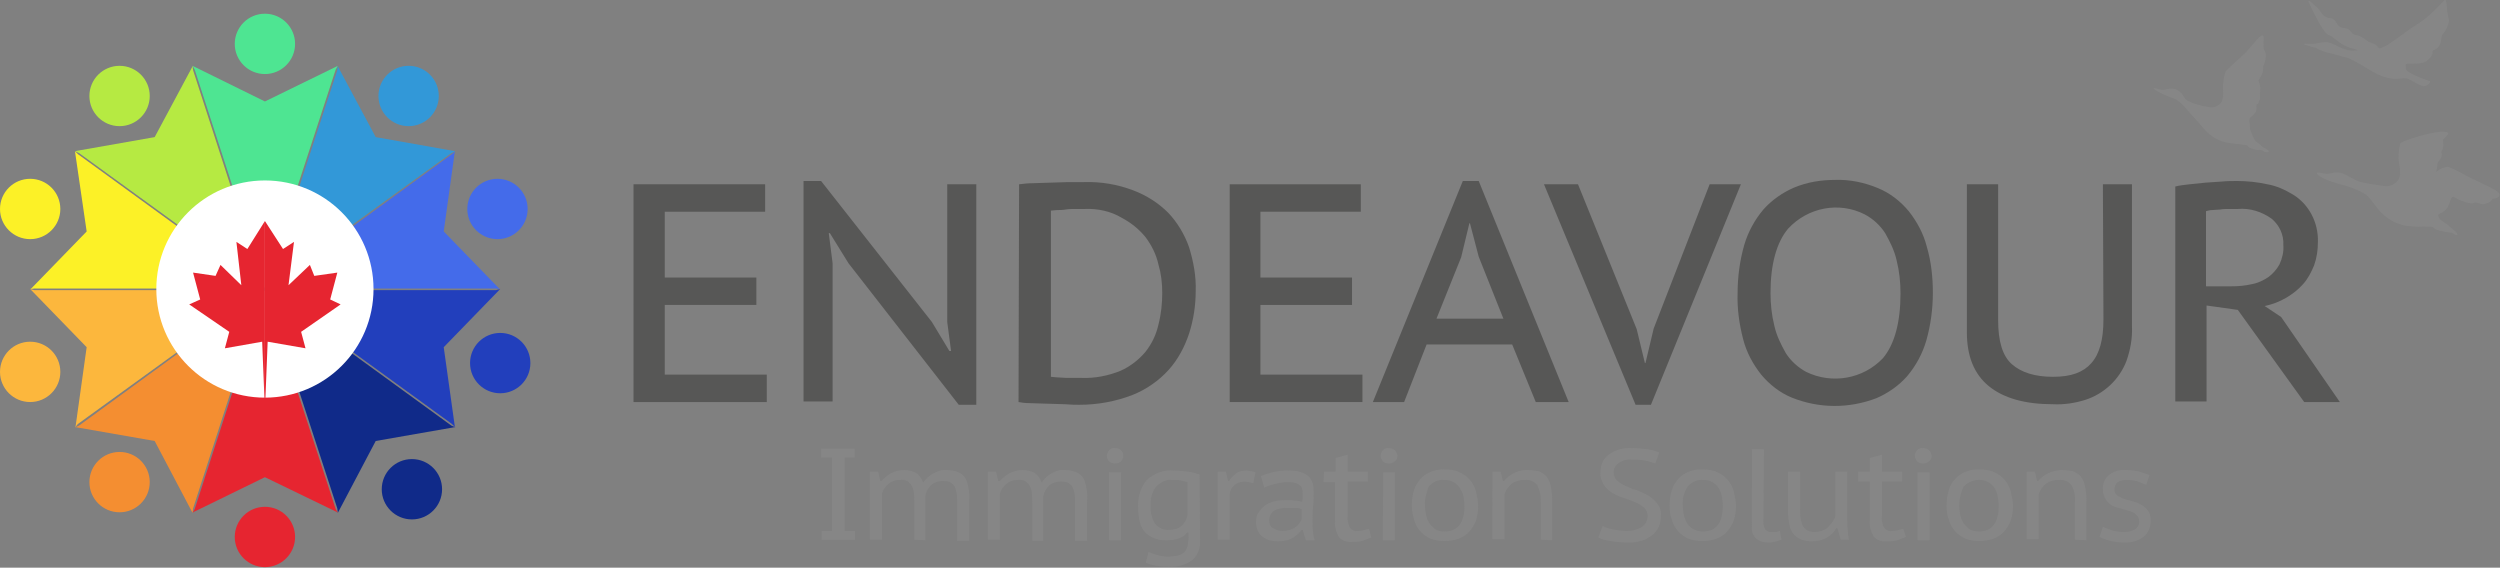 <?xml version="1.0" encoding="UTF-8"?> <!-- Generator: Adobe Illustrator 23.0.1, SVG Export Plug-In . SVG Version: 6.00 Build 0) --> <svg xmlns="http://www.w3.org/2000/svg" xmlns:xlink="http://www.w3.org/1999/xlink" id="Capa_1" x="0px" y="0px" viewBox="0 0 455.8 103.5" style="enable-background:new 0 0 455.8 103.5;" xml:space="preserve"><rect x="0" y="0" width="455.8" height="103.5" fill="#808080" stroke="none"/> <style type="text/css"> .st0{fill:#B6EA42;} .st1{fill:#FCB73D;} .st2{fill:#FCF127;} .st3{fill:#F48E31;} .st4{fill:#E62530;} .st5{fill:#4EE592;} .st6{fill:#3298D8;} .st7{fill:#93D2F4;} .st8{fill:#102A89;} .st9{fill:#223FBC;} .st10{fill:#446BEA;} .st11{fill:#FFFFFF;} .st12{fill:#575756;} .st13{fill:#868686;} </style> <title>Logo</title> <g id="Capa_1-2"> <polygon class="st0" points="14.4,27.9 13.7,27.6 14,27.5 28.2,25 35,12.3 35.1,12 35.2,12.8 35.2,12.8 48,52.3 14.4,27.9 "></polygon> <polygon class="st1" points="47.9,52.9 14.2,77.3 14.2,77.3 13.7,77.9 13.8,77.6 15.8,63.3 5.8,53 5.5,52.7 6.3,52.9 "></polygon> <polygon class="st2" points="47.9,52.6 6.3,52.6 5.5,52.7 5.7,52.6 15.8,42.2 13.7,27.8 13.7,27.6 14.2,28.1 14.2,28.1 "></polygon> <polygon class="st3" points="48,53.1 35.2,92.7 35.1,93.5 35,93.3 28.2,80.4 13.9,77.9 13.7,77.9 14.4,77.6 14.4,77.6 "></polygon> <polygon class="st4" points="61.6,93.5 61.3,93.3 48.3,87 35.4,93.3 35.1,93.5 35.5,92.8 35.5,92.8 48.3,53.2 61.2,92.8 61.2,92.8 "></polygon> <polygon class="st5" points="61.6,12 61.2,12.7 61.2,12.7 48.3,52.2 35.5,12.7 35.5,12.7 35.1,12 35.3,12.1 48.3,18.5 61.4,12.1 "></polygon> <polygon class="st6" points="83,27.6 82.3,27.9 82.3,27.9 48.6,52.3 61.5,12.8 61.5,12.8 61.6,12 61.7,12.3 68.5,25 82.6,27.5 "></polygon> <polygon class="st7" points="48.5,52.8 48.6,53.1 48.3,52.9 48,53.1 48.2,52.8 47.9,52.6 48.2,52.6 48.3,52.2 48.5,52.6 48.8,52.6 "></polygon> <polygon class="st8" points="83,77.9 82.8,77.9 68.5,80.4 61.7,93.3 61.6,93.5 61.5,92.7 61.5,92.7 48.6,53.1 82.3,77.6 82.3,77.6 "></polygon> <polygon class="st9" points="90.9,53 80.9,63.3 82.9,77.6 83,77.9 82.4,77.3 82.4,77.3 48.8,52.9 90.4,52.9 91.2,52.7 "></polygon> <polygon class="st10" points="91.2,52.7 90.4,52.6 48.8,52.6 82.4,28.1 82.4,28.1 83,27.6 82.9,27.8 80.9,42.2 91,52.6 "></polygon> <polygon class="st11" points="48.5,52.8 48.6,53.1 48.3,52.9 48,53.1 48.2,52.8 47.9,52.6 48.2,52.6 48.3,52.2 48.5,52.6 48.8,52.6 "></polygon> <circle class="st5" cx="48.3" cy="8" r="5.5"></circle> <circle class="st4" cx="48.3" cy="97.9" r="5.5"></circle> <circle class="st3" cx="21.8" cy="87.9" r="5.5"></circle> <circle class="st1" cx="5.5" cy="67.8" r="5.5"></circle> <circle class="st0" cx="21.8" cy="17.5" r="5.5"></circle> <circle class="st2" cx="5.5" cy="38.1" r="5.5"></circle> <circle class="st8" cx="75.1" cy="89.2" r="5.5"></circle> <circle class="st9" cx="91.2" cy="66.2" r="5.5"></circle> <circle class="st6" cx="74.5" cy="17.5" r="5.5"></circle> <circle class="st10" cx="90.7" cy="38.1" r="5.5"></circle> <circle class="st11" cx="48.3" cy="52.7" r="19.8"></circle> <path class="st7" d="M48.5,52.6l-0.1-0.3l-0.1,0.3l-0.1,0.2L48,53.1l0.3-0.2l0.2-0.1l0.3-0.2H48.5z"></path> <path class="st7" d="M48.8,52.6h-0.9l0.3,0.2l0.2,0.1l0.3,0.2l-0.1-0.3L48.8,52.6z"></path> <path class="st7" d="M48.5,52.8l-0.1-0.2l-0.1-0.3l-0.1,0.3l-0.1,0.2L48,53.1l0.3-0.2l0.3,0.2L48.5,52.8z"></path> <path class="st7" d="M48.5,52.8l-0.1-0.2l-0.1-0.3l-0.1,0.3h-0.4l0.3,0.2l0.2,0.1l0.3,0.2L48.5,52.8z"></path> <path class="st7" d="M47.9,52.6l0.3,0.2L48,53.1l0.3-0.2l0.2-0.1l0.3-0.2H47.9z"></path> <polygon class="st4" points="48.3,74.9 48.3,40.3 51.6,45.4 53.6,44.1 52.6,52 56.5,48.3 57.3,50.3 61.5,49.7 60.2,54.6 62.1,55.5 54.9,60.5 55.7,63.5 48.8,62.3 "></polygon> <polygon class="st4" points="48.3,74.9 48.3,40.3 45.1,45.4 43.1,44.1 44,52 40.2,48.3 39.3,50.3 35.2,49.7 36.5,54.6 34.5,55.5 41.8,60.5 41,63.5 47.8,62.3 "></polygon> <g> <path class="st12" d="M115.5,33.6h24v5h-18.3v12h16.7v5h-16.7v12.7h18.6v5h-24.3V33.6z"></path> <path class="st12" d="M154.7,48l-3.4-5.5h-0.2l0.7,5.5v25.2h-5.3V33h3.2l20.2,25.7l3.2,5.3h0.3l-0.7-5.3V33.6h5.3v40.2h-3.2 L154.7,48z"></path> <path class="st12" d="M185.8,33.6c0.8-0.1,1.6-0.2,2.6-0.2s2-0.1,3.1-0.1l3.2-0.1h2.9c3.1-0.1,6.1,0.4,9,1.5 c2.4,0.9,4.6,2.3,6.4,4.1c1.7,1.8,3,4,3.8,6.3c0.8,2.6,1.3,5.3,1.2,8c0,2.6-0.4,5.2-1.2,7.7c-0.8,2.4-2,4.7-3.7,6.6 c-1.8,2-4.1,3.6-6.6,4.6c-3.1,1.2-6.4,1.8-9.7,1.8c-0.7,0-1.5,0-2.6-0.1l-3.3-0.1c-1.1,0-2.2-0.1-3.1-0.1s-1.6-0.1-2.1-0.2 L185.8,33.6z M197.8,38.1h-1.7c-0.6,0-1.2,0-1.8,0.1s-1.1,0.1-1.6,0.1l-1.1,0.1v30.3c0.4,0,0.7,0.1,1.1,0.1l1.7,0.1h1.7h1.1 c2.4,0.1,4.9-0.4,7.1-1.3c1.8-0.8,3.3-2,4.5-3.4c1.2-1.5,2-3.2,2.4-5c0.5-1.9,0.7-3.9,0.7-5.8c0-1.8-0.2-3.5-0.7-5.2 c-0.4-1.8-1.2-3.4-2.3-4.9c-1.2-1.5-2.7-2.7-4.4-3.6C202.5,38.5,200.1,38,197.8,38.1L197.8,38.1z"></path> <path class="st12" d="M224.1,33.6h24v5h-18.3v12h16.7v5h-16.7v12.7h18.6v5h-24.2V33.6z"></path> <path class="st12" d="M275.7,62.8h-15.6L256,73.3h-5.7L266.7,33h2.9L286,73.3h-6L275.7,62.8z M261.9,58.1h12.2l-4.5-11.3l-1.6-6.1 h-0.1l-1.5,6.2L261.9,58.1z"></path> <path class="st12" d="M298.4,60l1.5,6.2h0.1l1.5-6.3l10.2-26.3h5.7L301,73.8h-2.8l-16.7-40.2h6.2L298.4,60z"></path> <path class="st12" d="M316.8,53.4c0-2.9,0.4-5.9,1.2-8.7c0.7-2.4,1.9-4.6,3.5-6.5c1.5-1.7,3.5-3.1,5.6-4c2.4-1,4.9-1.4,7.5-1.4 c2.7-0.1,5.4,0.5,7.8,1.5c2.2,0.9,4.1,2.4,5.6,4.2c1.5,1.9,2.7,4.1,3.3,6.5c0.8,2.7,1.1,5.6,1.1,8.4c0,2.9-0.4,5.9-1.2,8.7 c-0.7,2.4-1.9,4.6-3.5,6.5c-1.5,1.7-3.5,3.1-5.6,4c-5,1.9-10.4,1.9-15.4-0.1c-2.2-0.9-4.1-2.4-5.6-4.2c-1.5-1.9-2.7-4.1-3.3-6.5 C317.1,59.1,316.7,56.3,316.8,53.4z M322.8,53.4c0,2,0.2,4,0.7,6c0.4,1.8,1.2,3.4,2.1,5c0.9,1.4,2.2,2.6,3.7,3.4 c4.7,2.3,10.4,1.3,14-2.5c2.1-2.5,3.2-6.5,3.2-11.8c0-2-0.2-4-0.7-6c-0.4-1.8-1.2-3.4-2.1-5c-0.9-1.4-2.2-2.6-3.7-3.4 c-4.7-2.4-10.4-1.3-14,2.6C323.9,44.2,322.8,48.2,322.8,53.4L322.8,53.4z"></path> <path class="st12" d="M383.4,33.6h5.3v25.9c0.1,2.2-0.3,4.3-1,6.3c-1.3,3.4-4.1,6-7.5,7.1c-1.9,0.6-3.9,0.9-5.9,0.8 c-5.1,0-9-1.1-11.7-3.3c-2.7-2.2-4-5.5-4-9.8v-27h5.7v24.8c0,3.8,0.8,6.5,2.5,8s4.2,2.3,7.5,2.3s5.5-0.8,7-2.5s2.2-4.3,2.2-8 L383.4,33.6z"></path> <path class="st12" d="M396.6,34c0.8-0.2,1.7-0.3,2.6-0.4s1.9-0.2,2.9-0.3s2-0.1,3-0.2s1.9-0.1,2.8-0.1c1.8,0,3.7,0.2,5.5,0.6 c1.7,0.3,3.2,1,4.7,1.9c2.9,1.8,4.6,5.1,4.5,8.6c0,1.5-0.2,2.9-0.7,4.3c-0.5,1.2-1.1,2.4-2,3.4c-0.9,1-1.9,1.8-3.1,2.5 c-1.2,0.7-2.5,1.2-3.9,1.5l3,2l10.7,15.5h-6.5L408,56.5l-5.7-0.8v17.5h-5.7L396.6,34z M408,38.1h-1.6c-0.5,0-1.1,0-1.6,0.1 l-1.5,0.1c-0.4,0-0.7,0.1-1.1,0.2v13.7h4.6c1.3,0,2.5-0.1,3.8-0.4c1.1-0.2,2.1-0.7,3-1.3c0.8-0.6,1.5-1.4,2-2.3 c0.5-1.1,0.8-2.3,0.7-3.5c0.1-1.9-0.7-3.6-2.1-4.8C412.4,38.6,410.2,37.9,408,38.1z"></path> </g> <g> <path class="st13" d="M151.6,83.4h-1.9v-1.6h6.1v1.6H154v13.4h1.9v1.6h-6.1v-1.6h1.9V83.4z"></path> <path class="st13" d="M166.7,98.4v-6.8c0-0.6,0-1.2-0.1-1.8c0-0.4-0.2-0.9-0.4-1.3c-0.2-0.3-0.5-0.6-0.8-0.8 c-0.4-0.2-0.9-0.3-1.3-0.2c-0.8,0-1.5,0.2-2.1,0.7c-0.6,0.5-1,1.1-1.2,1.8v8.4h-2.2V86h1.5l0.4,1.7h0.2c0.5-0.6,1.1-1,1.7-1.4 c0.8-0.4,1.6-0.6,2.5-0.6c0.7,0,1.5,0.2,2.1,0.5c0.6,0.4,1.1,1.1,1.3,1.8c0.5-0.7,1.1-1.3,1.9-1.7c0.7-0.4,1.6-0.7,2.4-0.6 c0.7,0,1.3,0.1,1.9,0.3c0.5,0.2,1,0.5,1.3,0.9c0.4,0.5,0.6,1.1,0.7,1.7c0.2,0.9,0.3,1.8,0.2,2.8v7.2h-2.2v-7.2 c0-0.5,0-1.1-0.1-1.6c-0.1-0.4-0.2-0.8-0.4-1.2c-0.2-0.3-0.5-0.5-0.8-0.7c-0.4-0.2-0.9-0.2-1.3-0.2c-0.8,0-1.5,0.2-2.1,0.7 c-0.6,0.6-1,1.3-1.1,2.1v8L166.7,98.4z"></path> <path class="st13" d="M188.2,98.4v-6.8c0-0.6,0-1.2-0.1-1.8c0-0.4-0.2-0.9-0.4-1.3c-0.2-0.3-0.5-0.6-0.8-0.8 c-0.4-0.2-0.9-0.3-1.3-0.2c-0.8,0-1.5,0.2-2.1,0.7c-0.6,0.5-1,1.1-1.2,1.8v8.4h-2.2V86h1.5l0.4,1.7h0.3c0.5-0.6,1.1-1,1.7-1.4 c0.8-0.4,1.6-0.6,2.5-0.6c0.7,0,1.5,0.2,2.1,0.5c0.6,0.4,1.1,1.1,1.3,1.8c0.5-0.7,1.1-1.3,1.8-1.7c0.7-0.4,1.6-0.7,2.4-0.6 c0.7,0,1.3,0.1,1.9,0.3c0.5,0.2,1,0.5,1.3,0.9c0.4,0.5,0.6,1.1,0.7,1.7c0.2,0.9,0.3,1.8,0.2,2.8v7.2h-2.2v-7.1 c0-0.5,0-1.1-0.1-1.6c-0.1-0.4-0.2-0.8-0.4-1.2c-0.2-0.3-0.5-0.5-0.8-0.7c-0.4-0.2-0.9-0.2-1.3-0.2c-0.8,0-1.5,0.2-2.1,0.7 c-0.6,0.6-1,1.3-1.1,2.1v8H188.2z"></path> <path class="st13" d="M201.8,83.1c0-0.4,0.2-0.7,0.4-1c0.3-0.3,0.7-0.5,1.1-0.4c0.4,0,0.8,0.1,1.1,0.4c0.3,0.3,0.4,0.6,0.4,1 c0,0.4-0.2,0.8-0.4,1c-0.3,0.3-0.7,0.4-1.1,0.4c-0.4,0-0.8-0.1-1.1-0.4C201.9,83.8,201.8,83.4,201.8,83.1z M202.2,86.1h2.2v12.4 h-2.2V86.1z"></path> <path class="st13" d="M218.8,98.5c0.1,1.4-0.4,2.7-1.4,3.6c-1.2,0.9-2.7,1.3-4.2,1.2c-0.9,0-1.7,0-2.6-0.2 c-0.6-0.1-1.2-0.3-1.7-0.5l0.5-2c0.2,0.1,0.4,0.2,0.7,0.3s0.6,0.2,0.9,0.3c0.3,0.1,0.6,0.1,0.9,0.2c0.3,0,0.6,0.1,0.9,0.1 c0.6,0,1.3-0.1,1.9-0.2c0.4-0.1,0.9-0.3,1.2-0.6c0.3-0.3,0.5-0.7,0.6-1.1c0.1-0.5,0.2-1,0.2-1.6v-0.9h-0.3c-0.3,0.5-0.8,0.8-1.3,1 c-0.7,0.3-1.5,0.4-2.3,0.4c-1.5,0.1-2.9-0.4-4-1.4c-0.9-1-1.3-2.5-1.3-4.7c-0.1-1.8,0.5-3.6,1.6-4.9c1.3-1.2,3.1-1.9,4.9-1.7 c0.9,0,1.8,0.1,2.7,0.2c0.7,0.1,1.3,0.3,2,0.5L218.8,98.5z M213.2,96.6c0.8,0,1.6-0.2,2.2-0.7c0.6-0.5,0.9-1.2,1.1-1.9v-6.1 c-0.4-0.1-0.8-0.2-1.2-0.3c-0.5-0.1-1.1-0.1-1.6-0.1c-1.1-0.1-2.1,0.4-2.9,1.2c-0.8,1-1.1,2.3-1,3.6c-0.1,1.1,0.2,2.2,0.8,3.2 C211.3,96.3,212.2,96.7,213.2,96.6L213.2,96.6z"></path> <path class="st13" d="M228.5,88.1c-0.3-0.1-0.5-0.1-0.8-0.2c-0.2,0-0.5-0.1-0.7-0.1c-0.7,0-1.4,0.2-1.9,0.6 c-0.5,0.4-0.8,1-0.9,1.6v8.4H222V86h1.5l0.4,1.7h0.2c0.3-0.6,0.8-1,1.3-1.4c0.5-0.4,1.2-0.5,1.8-0.5c0.3,0,0.5,0,0.8,0.1 c0.3,0,0.6,0.1,0.9,0.2L228.5,88.1z"></path> <path class="st13" d="M229.9,86.8c1.7-0.7,3.5-1.1,5.3-1c0.8,0,1.6,0.1,2.3,0.4c0.5,0.2,1,0.5,1.3,0.9c0.3,0.4,0.5,0.8,0.6,1.3 c0.1,0.5,0.1,0.9,0.1,1.4c0,0.9,0,1.7-0.1,2.6c-0.1,0.9-0.1,1.8-0.1,2.8c0,0.6,0,1.2,0.1,1.7c0,0.5,0.1,1,0.3,1.6h-1.6l-0.6-1.9 h-0.2c-0.2,0.3-0.4,0.5-0.6,0.7c-0.3,0.3-0.6,0.5-0.9,0.7c-0.8,0.5-1.8,0.7-2.8,0.7c-0.5,0-1.1-0.1-1.6-0.2 c-0.5-0.2-0.9-0.4-1.3-0.7c-0.4-0.3-0.6-0.7-0.8-1.1c-0.2-0.5-0.3-1-0.3-1.5c0-0.6,0.1-1.3,0.5-1.8c0.3-0.5,0.7-0.9,1.2-1.3 c0.5-0.3,1.1-0.6,1.7-0.7c0.6-0.2,1.2-0.2,1.9-0.2h1.2l0.9,0.1l0.6,0.1l0.4,0.1c0-0.2,0.1-0.4,0.1-0.6c0-0.2,0-0.4,0-0.7 c0-0.4,0-0.8-0.1-1.1c-0.1-0.3-0.2-0.5-0.5-0.7c-0.3-0.2-0.5-0.3-0.9-0.4c-0.4-0.1-0.9-0.1-1.3-0.1c-0.3,0-0.7,0-1,0.1 c-0.4,0-0.7,0.1-1.1,0.2s-0.7,0.2-1.1,0.3c-0.3,0.1-0.7,0.3-1,0.4L229.9,86.8z M237.4,92.8c-0.1,0-0.3,0-0.4-0.1 c-0.2,0-0.4-0.1-0.5-0.1h-0.8h-1.1c-0.8,0-1.6,0.1-2.3,0.5c-0.6,0.4-0.9,1.1-0.9,1.8c0,0.6,0.2,1.1,0.7,1.4 c0.5,0.3,1.1,0.5,1.7,0.5c0.9,0,1.7-0.2,2.4-0.7c0.3-0.2,0.5-0.4,0.7-0.7c0.2-0.2,0.3-0.5,0.4-0.7V92.8z"></path> <path class="st13" d="M241.4,86h2.1v-2.5l2.2-0.6V86h3.7v1.8h-3.7v6.3c-0.1,0.7,0.1,1.4,0.4,2.1c0.3,0.4,0.8,0.7,1.3,0.6 c0.4,0,0.7,0,1.1-0.1c0.3-0.1,0.7-0.2,1.1-0.3L250,98c-0.5,0.2-1.1,0.4-1.6,0.6c-0.6,0.2-1.2,0.2-1.9,0.2 c-0.9,0.1-1.8-0.2-2.4-0.9c-0.5-0.9-0.8-1.9-0.7-2.9v-7.1h-2.1L241.4,86z"></path> <path class="st13" d="M251.7,83.1c0-0.4,0.2-0.7,0.4-1c0.3-0.3,0.7-0.5,1.1-0.4c0.4,0,0.8,0.1,1.1,0.4c0.3,0.3,0.4,0.6,0.5,1 c0,0.4-0.2,0.8-0.5,1c-0.3,0.3-0.7,0.4-1.1,0.4c-0.4,0-0.8-0.1-1.1-0.4C251.9,83.8,251.7,83.4,251.7,83.1z M252.2,86.1h2.1v12.4 h-2.2L252.2,86.1z"></path> <path class="st13" d="M257.4,92.2c0-0.9,0.1-1.9,0.4-2.8c0.2-0.8,0.7-1.5,1.2-2.1c0.5-0.6,1.2-1,1.9-1.3c0.8-0.3,1.7-0.5,2.6-0.4 c0.9,0,1.8,0.1,2.6,0.5c0.7,0.3,1.4,0.8,1.9,1.4c0.5,0.6,0.9,1.3,1.1,2.1c0.2,0.9,0.4,1.7,0.4,2.6c0,0.9-0.1,1.8-0.4,2.7 c-0.3,0.8-0.7,1.4-1.2,2c-0.5,0.6-1.2,1-1.9,1.3c-1.7,0.6-3.6,0.6-5.2,0c-0.7-0.3-1.4-0.8-1.9-1.4c-0.5-0.6-0.9-1.3-1.1-2.1 C257.6,94,257.4,93.1,257.4,92.2z M259.8,92.2c0,0.6,0.1,1.2,0.2,1.7c0.1,0.5,0.3,1,0.6,1.5c0.3,0.4,0.7,0.8,1.1,1.1 c0.5,0.3,1.1,0.4,1.7,0.4c2.4,0,3.6-1.6,3.6-4.7c0-0.6-0.1-1.2-0.2-1.8c-0.1-0.5-0.4-1-0.7-1.5c-0.3-0.4-0.7-0.8-1.1-1 c-0.5-0.3-1.1-0.4-1.7-0.4c-1.1-0.1-2.1,0.4-2.8,1.2C260.1,89.8,259.7,91,259.8,92.2z"></path> <path class="st13" d="M280.9,98.4v-6.9c0.1-1-0.2-2.1-0.6-3c-0.5-0.7-1.4-1.1-2.3-1c-0.9,0-1.7,0.2-2.4,0.7 c-0.6,0.5-1.1,1.2-1.3,1.9v8.2h-2.2V86h1.5l0.4,1.7h0.2c1.1-1.3,2.7-2.1,4.4-2c0.6,0,1.3,0.1,1.9,0.2c0.5,0.2,1,0.5,1.4,0.9 c0.4,0.5,0.7,1.1,0.8,1.7c0.2,0.9,0.3,1.8,0.3,2.7v7.3L280.9,98.4z"></path> <path class="st13" d="M300.4,94.1c0-0.6-0.2-1.1-0.6-1.5c-0.5-0.4-1-0.8-1.6-1c-0.6-0.3-1.3-0.5-2.1-0.8c-0.7-0.2-1.4-0.5-2.1-0.9 c-0.6-0.4-1.2-0.9-1.6-1.5c-0.4-0.7-0.7-1.5-0.6-2.3c0-1.3,0.5-2.5,1.5-3.2c1.2-0.9,2.7-1.3,4.2-1.2c1,0,1.9,0.1,2.9,0.2 c0.7,0.1,1.4,0.3,2.1,0.6l-0.7,2c-0.6-0.2-1.2-0.4-1.8-0.5c-0.9-0.2-1.7-0.2-2.6-0.2c-0.9-0.1-1.7,0.2-2.4,0.7 c-0.5,0.4-0.8,0.9-0.8,1.6c0,0.6,0.2,1.1,0.6,1.5c0.5,0.4,1,0.8,1.6,1c0.6,0.3,1.3,0.6,2.1,0.8c0.7,0.3,1.4,0.6,2.1,1 c0.6,0.4,1.2,0.9,1.6,1.5c0.5,0.6,0.7,1.4,0.6,2.2c0,0.7-0.1,1.4-0.4,2c-0.3,0.6-0.7,1.1-1.2,1.5c-0.6,0.4-1.2,0.8-1.9,1 c-0.8,0.2-1.7,0.4-2.6,0.3c-1.1,0-2.2-0.1-3.3-0.3c-0.7-0.1-1.4-0.3-2-0.6l0.8-2.1c0.6,0.3,1.2,0.5,1.8,0.6 c0.9,0.2,1.8,0.3,2.6,0.3c0.5,0,1,0,1.5-0.2c0.4-0.1,0.9-0.3,1.2-0.5c0.3-0.2,0.6-0.5,0.8-0.8C300.3,94.8,300.4,94.5,300.4,94.1z"></path> <path class="st13" d="M304.4,92.2c0-0.9,0.1-1.9,0.4-2.8c0.2-0.8,0.7-1.5,1.2-2.1c0.5-0.6,1.2-1,1.9-1.3c0.8-0.3,1.7-0.5,2.6-0.4 c0.9,0,1.8,0.1,2.6,0.5c0.7,0.3,1.4,0.8,1.9,1.4c0.5,0.6,0.9,1.3,1.1,2.1c0.2,0.9,0.4,1.7,0.4,2.6c0,0.9-0.1,1.8-0.4,2.7 c-0.3,0.8-0.7,1.4-1.2,2c-0.5,0.6-1.2,1-1.9,1.3c-1.7,0.6-3.6,0.6-5.2,0c-0.7-0.3-1.4-0.8-1.9-1.4c-0.5-0.6-0.9-1.3-1.1-2.1 C304.5,94,304.4,93.1,304.4,92.2z M306.8,92.2c0,0.6,0.1,1.2,0.2,1.7c0.1,0.5,0.3,1,0.6,1.5c0.6,1,1.7,1.5,2.9,1.5 c2.4,0,3.6-1.6,3.6-4.7c0-0.6-0.1-1.2-0.2-1.8c-0.1-0.5-0.3-1-0.6-1.5c-0.3-0.4-0.7-0.8-1.1-1c-0.5-0.3-1.1-0.4-1.7-0.4 c-1.1-0.1-2.1,0.4-2.8,1.2C307,89.8,306.7,91,306.8,92.2L306.8,92.2z"></path> <path class="st13" d="M321.5,95.2c0,0.5,0.1,1,0.4,1.4c0.3,0.3,0.6,0.4,1,0.4c0.2,0,0.5,0,0.7,0c0.3,0,0.6-0.1,0.9-0.2l0.3,1.6 c-0.2,0.1-0.4,0.1-0.6,0.2l-0.7,0.2c-0.2,0-0.5,0.1-0.7,0.1c-0.2,0-0.4,0-0.6,0c-0.7,0-1.4-0.2-2-0.7c-0.6-0.6-0.9-1.3-0.8-2.1 V81.9h2.2L321.5,95.2z"></path> <path class="st13" d="M328.2,86v6.8c0,0.6,0,1.2,0.1,1.8c0.1,0.4,0.2,0.9,0.4,1.3c0.2,0.3,0.5,0.6,0.8,0.8 c0.4,0.2,0.9,0.3,1.4,0.3c0.8,0,1.7-0.3,2.3-0.8c0.6-0.6,1.1-1.2,1.4-2V86h2.2v8.9c0,0.6,0,1.2,0.1,1.8c0,0.6,0.1,1.1,0.2,1.7 h-1.5l-0.6-2.1h-0.2c-0.4,0.7-1,1.3-1.7,1.7c-0.8,0.5-1.8,0.7-2.7,0.7c-0.6,0-1.3-0.1-1.9-0.3c-0.5-0.2-1-0.5-1.4-0.9 c-0.4-0.5-0.7-1-0.8-1.6c-0.2-0.9-0.3-1.7-0.3-2.6V86H328.2z"></path> <path class="st13" d="M338.8,86h2.1v-2.5l2.2-0.6V86h3.7v1.8h-3.7v6.3c-0.1,0.7,0.1,1.5,0.4,2.1c0.3,0.4,0.8,0.7,1.3,0.6 c0.4,0,0.7,0,1.1-0.1c0.3-0.1,0.7-0.2,1.1-0.3l0.5,1.5c-0.5,0.2-1.1,0.4-1.6,0.6c-0.6,0.2-1.2,0.2-1.9,0.2 c-0.9,0.1-1.8-0.2-2.4-0.9c-0.5-0.9-0.8-1.9-0.7-2.9v-7.1h-2.1V86z"></path> <path class="st13" d="M349.1,83.1c0-0.4,0.2-0.7,0.4-1c0.3-0.3,0.7-0.5,1.1-0.4c0.4,0,0.8,0.1,1.1,0.4c0.3,0.3,0.4,0.6,0.5,1 c0,0.4-0.2,0.8-0.5,1c-0.3,0.3-0.7,0.4-1.1,0.4c-0.4,0-0.8-0.1-1.1-0.4C349.3,83.8,349.1,83.4,349.1,83.1z M349.6,86.1h2.2v12.4 h-2.2V86.1z"></path> <path class="st13" d="M354.9,92.2c0-0.9,0.1-1.9,0.4-2.8c0.2-0.8,0.6-1.5,1.2-2.1c0.5-0.6,1.2-1,1.9-1.3c0.8-0.3,1.7-0.5,2.6-0.4 c0.9,0,1.8,0.1,2.6,0.5c0.7,0.3,1.4,0.8,1.9,1.4c0.5,0.6,0.9,1.3,1.1,2.1c0.2,0.9,0.4,1.7,0.4,2.6c0,0.9-0.1,1.8-0.4,2.7 c-0.3,0.8-0.7,1.4-1.2,2c-0.5,0.6-1.2,1-1.9,1.3c-1.7,0.6-3.6,0.6-5.2,0c-0.7-0.3-1.4-0.8-1.9-1.4c-0.5-0.6-0.9-1.3-1.1-2.1 C355,94,354.9,93.1,354.9,92.2z M357.2,92.2c0,0.6,0.1,1.1,0.2,1.7c0.1,0.5,0.3,1,0.6,1.5c0.3,0.4,0.7,0.8,1.1,1.1 c0.5,0.3,1.1,0.4,1.7,0.4c2.4,0,3.6-1.6,3.6-4.7c0-0.6-0.1-1.2-0.2-1.8c-0.1-0.5-0.3-1-0.6-1.5c-0.3-0.4-0.7-0.8-1.1-1 c-1.5-0.8-3.3-0.4-4.5,0.8C357.5,89.8,357.2,91,357.2,92.2L357.2,92.2z"></path> <path class="st13" d="M378.3,98.4v-6.9c0.1-1-0.1-2.1-0.6-3c-0.5-0.7-1.4-1.1-2.3-1c-0.9,0-1.7,0.2-2.4,0.7 c-0.6,0.5-1.1,1.2-1.3,1.9v8.2h-2.2V86h1.5l0.4,1.7h0.2c0.5-0.6,1.1-1.1,1.8-1.4c0.8-0.4,1.7-0.6,2.6-0.6c0.6,0,1.3,0.1,1.9,0.2 c0.5,0.2,1,0.5,1.4,0.9c0.4,0.5,0.7,1.1,0.8,1.7c0.2,0.9,0.3,1.8,0.3,2.7v7.3L378.3,98.4z"></path> <path class="st13" d="M390,95c0-0.3-0.1-0.6-0.2-0.8c-0.2-0.2-0.4-0.4-0.6-0.6c-0.3-0.2-0.6-0.3-0.9-0.4l-1-0.3l-1.4-0.4 c-0.4-0.1-0.9-0.3-1.2-0.6c-0.8-0.6-1.3-1.6-1.3-2.6c-0.1-1,0.3-2,1.1-2.7c0.9-0.7,2-1,3.1-0.9c0.8,0,1.7,0.1,2.5,0.3 c0.6,0.2,1.2,0.4,1.8,0.6l-0.6,1.8c-0.5-0.2-1-0.4-1.5-0.6c-0.6-0.2-1.3-0.3-2-0.3c-0.6,0-1.2,0.1-1.7,0.4 c-0.4,0.3-0.6,0.8-0.6,1.4c0,0.2,0.1,0.5,0.2,0.7c0.2,0.2,0.3,0.4,0.6,0.5c0.3,0.1,0.5,0.3,0.8,0.4c0.3,0.1,0.6,0.2,1,0.3 s1,0.3,1.4,0.4c0.5,0.2,0.9,0.4,1.3,0.7c0.9,0.6,1.4,1.6,1.3,2.7c0,1.1-0.4,2.1-1.2,2.8c-1,0.8-2.3,1.2-3.6,1.1 c-0.9,0-1.8-0.1-2.6-0.3c-0.7-0.2-1.3-0.4-1.9-0.7l0.6-1.9c0.5,0.3,1.1,0.5,1.7,0.7c0.7,0.2,1.4,0.3,2.1,0.3 c0.7,0,1.3-0.1,1.9-0.4C389.8,96.2,390.1,95.6,390,95z"></path> </g> <path class="st13" d="M427.1,33.7c1.5,0.4,3,1,4.3,1.8c1,0.9,1.9,2.4,2.5,3c1.2,1.3,2.7,2.2,4.4,2.6c1.2,0.2,2.5,0.3,3.7,0.2 c0.9,0.1,1.4-0.1,1.7,0.2s0.2,0.3,1.3,0.6s2,0.2,2.3,0.5s0.9,0.4,0.7,0s-1.1-1-1.5-1.4s-1.2-0.8-1.6-1.2s-0.5-0.9-0.2-1 c0.6-0.2,1.1-0.6,1.5-1.1c0.5-1,0.6-1.6,0.8-1.9s0.9,0.2,1.5,0.5c0.3,0.1,2,0.8,2.5,0.5s1.4,0.4,2,0.2c1.7-0.5,1.1-1,1.7-1 s1.8-0.6,0.3-1.5s-5-2.4-5.6-2.8s-2.9-1.5-3.1-1.5c-0.6,0.1-1.3,0.3-1.8,0.7c-0.4,0.2-0.4,0.6-0.3,0.1c0.1-0.5,0.2-0.9,0.2-1.4 c0-0.3,1.1-1.1,0.7-2c-0.1-0.3,0.6-0.5,0.3-2.2c-0.1-0.3,1.6-1.3,0.7-1.5s-1.3-0.1-2.9,0.2s-5.3,1.4-5.6,1.9 c-0.3,1.2-0.4,2.4-0.2,3.6c0.1,0.6,0.5,2.4-0.3,3.2c-0.6,0.7-1.6,1.1-2.5,0.9c-1.5-0.2-3-0.4-4.5-0.8c-1-0.4-1.5-0.8-2.8-1.4 s-2.4,0-3,0s-2.2-0.5-1.8,0C422.8,32.4,425.7,33.4,427.1,33.7z"></path> <path class="st13" d="M412.4,26.7c-0.3-0.4-1-0.8-1.3-1.1c-0.3-0.6-0.6-1.2-0.8-1.9c-0.1-0.2-0.1-0.4-0.1-0.6c0-0.3,0-0.6-0.1-0.9 c0-0.2,0-0.5,0.1-0.7c0.4-0.3,0.8-0.7,1.1-1.1c0.1-0.4,0.1-0.8,0.1-1.2c-0.1-0.3,0.4,0,0.6-1.1c0.1-0.4,0.1-0.8,0-1.1 c0.2-0.7,0.1-1.5-0.2-2.2c-0.2-0.3,1-1.1,0.8-2.6c0-0.1,1-2,0.2-3.1c-0.3-0.4,0.1-2.4-0.2-2.6c-0.6-0.2-1.4,1.2-3.2,3.1 c-1,1-3.3,3-3.6,3.4c-0.4,1-0.5,2.1-0.5,3.1c0,0.5,0.2,2.1-0.5,2.8c-0.6,0.6-1.4,0.8-2.2,0.6c-1.3-0.2-2.5-0.5-3.7-1.1 c-0.8-0.4-0.7-1.2-1.8-1.9s-2.3-0.1-2.8-0.1s-1.9-0.6-1.6-0.2s2.7,1.5,4,1.9c0.9,0.6,1.7,1.4,2.3,2.2c0.8,0.9,2.1,2.3,2.6,2.9 c0.9,1.2,2.2,2.1,3.6,2.6c1,0.3,2.1,0.4,3.2,0.5c0.8,0.2,1.2,0,1.4,0.3s0.2,0.3,1.1,0.6s1.5,0,1.7,0.3s1.3,0.4,1,0 S412.7,27,412.4,26.7z"></path> <path class="st13" d="M427,10.3c2.2,0.3,5.1,2.8,7.3,3.6c2.5,0.9,3.8,0.2,4.5,0.4s2.3,1.3,3,1.4s1.5-0.8,1.2-0.9 c-0.9-0.3-1.7-0.6-2.6-1c-0.9-0.4-1.9-1-1.8-1.4s-0.3-0.8,0.5-0.8s2.5,0.1,3.2-0.4s1.3-1.2,1.2-1.7s0.8-0.3,1.3-1.3s0.2-1.7,0.6-2 c0.6-0.7,1-1.6,1.1-2.5c-0.1-0.5-0.2-1-0.3-1.5c-0.1-0.6-0.1-2.6-0.5-2.2s-2.7,3-4.8,4.3s-5.1,3.7-6,4.1c-2,1-0.4,0-2.9-0.7 c-0.4-0.1-1.2-1.1-2.4-1.3s-0.8-1.2-2.3-1.3s-1.1-1.7-2.5-1.8s-1.7-1.4-2.3-1.9s-2.2-2.2-1.4-0.6s2.5,5.3,3.5,5.6s1.6,1.5,3.8,2.3 c0.6,0.2,1.9,0.4,1.2,0.5c-0.7,0.1-1.3,0-2-0.2c-1.1-0.3-2.3-1.2-3.3-1.3s-1.9,0.3-2.8,0.3s-1.7-0.1-1.4,0.1 c0.7,0.2,1.4,0.5,2.1,0.6c0.8,0.5,1.7,0.8,2.6,1C425.7,9.9,426.4,10.1,427,10.3z"></path> </g> </svg> 